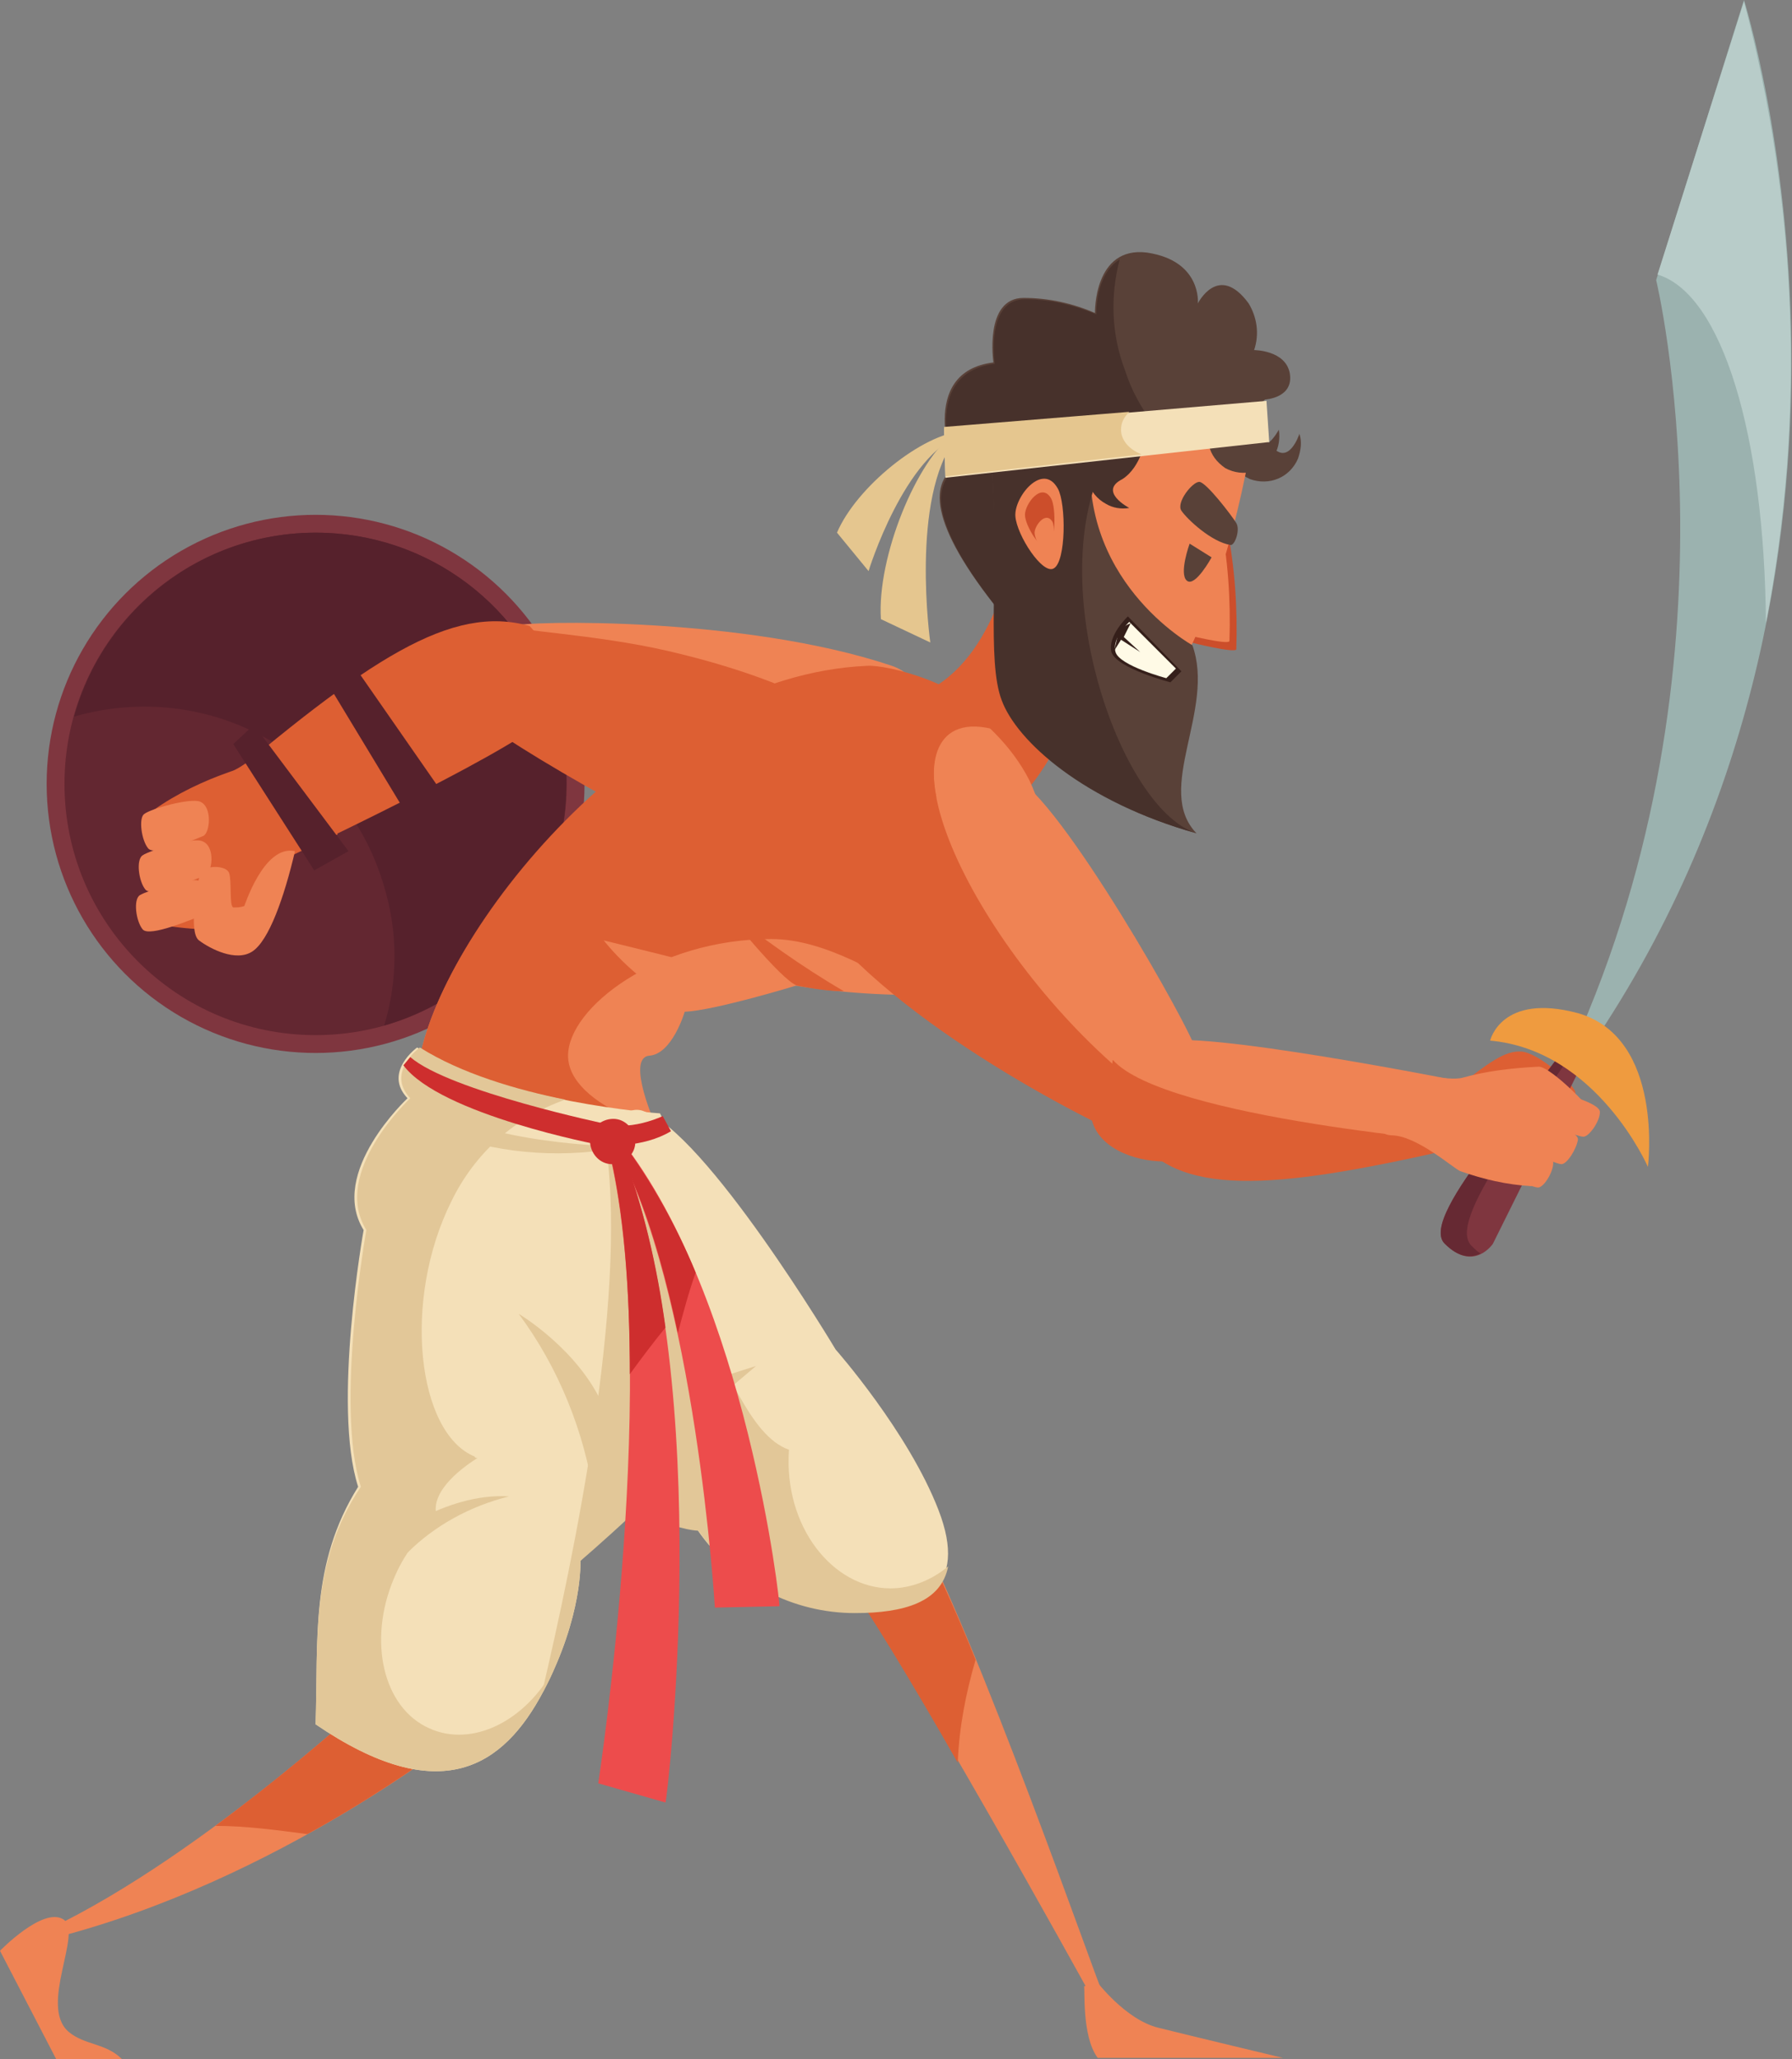 <?xml version="1.0" encoding="utf-8"?>
<!-- Generator: Adobe Illustrator 24.2.1, SVG Export Plug-In . SVG Version: 6.00 Build 0)  -->
<svg version="1.1" id="Warstwa_1" xmlns="http://www.w3.org/2000/svg" xmlns:xlink="http://www.w3.org/1999/xlink" x="0px" y="0px"
	 viewBox="0 0 130.6 150" style="enable-background:new 0 0 130.6 150;" xml:space="preserve">
<rect x="0" y="0" width="130.6" height="150" fill="#808080" stroke="none"/>
<style type="text/css">
	.st0{fill:#DD5F33;}
	.st1{fill:#CC4E2B;}
	.st2{fill:#EF8354;}
	.st3{fill:#594138;}
	.st4{fill:#7F363F;}
	.st5{fill:#632731;}
	.st6{fill:#56212C;}
	.st7{fill:#F4E0B8;}
	.st8{fill:#E2C798;}
	.st9{fill:#47312B;}
	.st10{fill:#E5C68F;}
	.st11{fill:#9BB2AF;}
	.st12{fill:#B8CCC9;}
	.st13{fill:#ED4C4C;}
	.st14{fill:#CE2E2E;}
	.st15{fill:#662933;}
	.st16{fill:#EF9B3F;}
	.st17{fill:#351F1A;}
	.st18{fill:#FFFAE6;}
</style>
<g id="Warstwa_2_1_">
	<g id="_11">
		<path class="st0" d="M106.2,79.2c2.3-1.8,3.5-2.7,4.7-2.6s3.6,2.2,3.9,2.9c0.2,0.8-2.6,1.9-3.2,2.2s-1.6-0.6-1.4-1.1
			s1.3-1.6,1.1-1.8c-0.2-0.2-0.4-0.3-0.6-0.3C110.8,78.5,107.4,80.7,106.2,79.2z"/>
		<path class="st1" d="M89.4,38.3c0.6,3,0.8,6,0.7,9c-0.1,0.3-3.3-0.5-3.3-0.5L89.4,38.3z"/>
		<path class="st2" d="M88.9,37.7c0.6,3,0.8,6,0.7,9c-0.1,0.3-3.3-0.5-3.3-0.5L88.9,37.7z"/>
		<path class="st3" d="M89.4,31.1c-0.1,1.9,0.2,3.1,1.7,3.8c1.4,0.5,2.9-0.1,3.5-1.5c0.2-0.6,0.3-1.2,0.1-1.8c0,0-0.8,2.5-2.1,0.8
			C91.6,31.1,89.4,31.1,89.4,31.1z"/>
		<circle class="st4" cx="23" cy="57.1" r="19.6"/>
		<circle class="st5" cx="23" cy="57.1" r="18.3"/>
		<path class="st6" d="M23,38.8c-8.2,0-15.4,5.5-17.6,13.4c9.7-2.8,19.8,2.7,22.6,12.4c1,3.3,1,6.8,0,10.1
			c9.7-2.8,15.3-12.9,12.6-22.6C38.4,44.2,31.2,38.8,23,38.8z"/>
		<path class="st0" d="M65,48.6c-10.7-3.6-26.6-3.3-27.7-2.9c-1.1,0.4-2.4,6-1.5,7.2s20,12.2,23.6,11.9C63.2,64.5,71.2,50.7,65,48.6
			z"/>
		<path class="st2" d="M48.6,47.4c7.8,1.8,14.5,4.7,17.7,9.1c1.4-3.5,1.6-7-1.3-8c-10.7-3.6-26.6-3.3-27.7-2.9
			C37,45.9,43.4,46.2,48.6,47.4z"/>
		<path class="st0" d="M38.6,45.6C32.9,44,26.9,47.9,15,58.1l4.4,5.1c0,0,15.2-7.1,19.4-10.1C43,50.1,38.6,45.6,38.6,45.6z"/>
		<path class="st0" d="M73.9,38.3c0,3.6-2.3,11.4-8,12.6l8.1,7.5c4.7-4,9.2-20.1,9.2-20.1H73.9z"/>
		<path class="st2" d="M75,56.8c-2.5-4.9-8.6-8.2-11.8-8.1c-16.3,0.7-31.3,19.4-32.7,28.9L47.8,82c0,0-2.2-4.9-0.5-5.1
			c1.7-0.1,2.6-3.2,2.6-3.2c2.2-0.1,8.1-1.9,8.1-1.9c3.8,0.6,7.7,0.8,11.5,0.6C76.7,72.1,77.5,61.8,75,56.8z"/>
		<path class="st0" d="M68.5,59c-1-3-0.6-7.2,4.2-5.8c-2.1-3.4-8.1-4.8-9.5-4.7c-16.4,0.7-31.3,19.6-32.7,29.1L46,81.5
			c-2.8-1.2-4.6-2.8-4.6-4.6c0-3.5,6.5-8.5,14.8-8.5c4.1,0,8.1,2.8,10.8,4c0.8,0,1.6,0,2.5-0.1C76.7,72.1,70.9,63.9,68.5,59z"/>
		<path class="st2" d="M66.4,110.5l-5.2,3.8c4.7,6.4,18.1,30.7,18.1,30.7h1C80.2,145.1,71.1,118.9,66.4,110.5z"/>
		<path class="st0" d="M71.1,120.9c-1.4-3.5-3-7-4.7-10.3l-5.2,3.8c1.9,2.6,5.3,8.2,8.6,14C69.9,125.8,70.4,123.3,71.1,120.9z"/>
		<path class="st7" d="M38.2,103.9c8,7.5,12.6,7.5,12.6,7.5c2.6,3.8,6.9,6,11.4,6c5.1,0,8.4-1.7,6.2-7.4s-7.5-11.7-7.5-11.7
			s-9.5-15.9-14.1-17.4C42.1,79.5,38.2,103.9,38.2,103.9z"/>
		<path class="st8" d="M64.9,115.7c-4.2,0-7.8-4.5-7.4-10.1c-2.9-1-4.5-6.2-7.1-10.3c-4.1-6.4-6.8-11-3.8-12.9
			c0.5-0.3,1.1-0.5,1.6-0.5c-0.4-0.3-0.9-0.6-1.4-0.8c-4.7-1.5-8.5,22.9-8.5,22.9c8,7.5,12.6,7.5,12.6,7.5c2.6,3.8,6.9,6,11.4,6
			c3.6,0,6.3-0.8,6.8-3.4C67.9,115.1,66.4,115.7,64.9,115.7z"/>
		<path class="st3" d="M73.9,45.8c-5.9-6.9-6.3-10.3-4.4-11.7c0,0-2.7-7,2.9-7.7c0,0-0.7-4.7,2.2-4.7c1.8,0,3.6,0.4,5.2,1.1
			c0,0-0.1-4.9,3.8-4.4c4,0.6,3.7,3.7,3.7,3.7s1.5-3,3.7,0c0.6,1,0.8,2.2,0.4,3.4c0,0,2.3,0,2.6,1.7c0.3,1.8-1.8,1.9-1.8,1.9
			L73.9,45.8z"/>
		<path class="st9" d="M82,27c-1-2.6-1.1-5.4-0.4-8.1c-1.8,1.1-1.7,4-1.7,4c-1.7-0.7-3.4-1.1-5.2-1.1c-2.9,0-2.2,4.7-2.2,4.7
			c-5.6,0.7-2.9,7.7-2.9,7.7c-1.9,1.4-1.5,4.8,4.4,11.7l13.3-12C84.8,32.2,82.9,29.8,82,27z"/>
		<path class="st2" d="M76.8,39.3l1-5.6l13.7-3.4c0,0-1.5,12.1-6.2,19.5c-4.7,7.4-8.1-1.8-8.1-1.8L76.8,39.3z"/>
		<path class="st3" d="M72.3,34.2c0.5,7.5,0.1,14,1.2,16.9c1.1,3,5.5,7.3,13.7,9.6c-3.1-3.2,1.4-9-0.3-13.7c0,0-8.7-4.8-7.3-14.9
			L72.3,34.2z"/>
		<path class="st9" d="M81.2,32.5c0-0.1-8.9,1.7-8.9,1.7c0.5,7.5-0.4,13.9,0.7,16.8c1.1,3,6,7.4,14.2,9.7l0,0
			C81.3,58.8,75.5,40.9,81.2,32.5z"/>
		<path class="st9" d="M83.5,31.9c-1.9-0.3-3.1-0.2-4,1.2c-0.7,1.3-0.2,2.9,1.1,3.6c0.5,0.3,1.1,0.4,1.7,0.3c0,0-2.3-1.2-0.5-2.1
			C83.2,34,83.5,31.9,83.5,31.9z"/>
		<path class="st3" d="M88.2,30.1c-0.4,1.9-0.2,3.1,1.1,4c1.3,0.7,2.9,0.3,3.6-1c0.3-0.5,0.4-1.2,0.3-1.8c0,0-1.2,2.3-2.1,0.5
			C90.4,30.4,88.2,30.1,88.2,30.1z"/>
		<polygon class="st7" points="92.5,32.2 92.3,29.2 68.8,31.2 68.9,34.8 		"/>
		<path class="st10" d="M81.7,31.3c0-0.5,0.2-0.9,0.6-1.3l-13.5,1.1l0.1,3.6l14.3-1.6C82.2,32.7,81.7,32,81.7,31.3z"/>
		<path class="st2" d="M61.8,68.5c7.6,8.1,21.5,15.1,22.6,15.3s3.1-5.7,2.8-7.2c-0.3-1.5-10-18.6-13.3-20S57.5,63.8,61.8,68.5z"/>
		<path class="st0" d="M69.3,53.1c-1.1-4.6-12.6,11-8.2,15.6c7.5,8.1,22.1,14.9,23.2,15c0.5,0.1,1.6-0.8,2.5-2
			C75.2,75,64.3,57.2,69.3,53.1z"/>
		<path class="st2" d="M83.9,82.4c3.6,4.2,10.9,3.6,23.8,0.5l1-3.7c0,0-19.2-3.9-23.5-3.4C80.9,76.4,83.9,82.4,83.9,82.4z"/>
		<path class="st0" d="M81.1,77.2c-0.4,1.9,2.1,6.1,2.1,6.1c3.6,4.2,11.5,3,24.4,0C107.6,83.3,84.9,81.5,81.1,77.2z"/>
		<path class="st2" d="M80,149.9h13.5c0,0-6.7-1.6-9.1-2.2c-2.4-0.6-4.5-3.4-4.5-3.4l-0.9,0.4C79.1,144.7,78.8,148.3,80,149.9z"/>
		<path class="st11" d="M127.1,0l-6.4,20.4c0,0,6.7,27.7-6.1,56l0.8,0.6C140.2,41.4,127.1,0,127.1,0z"/>
		<path class="st12" d="M128.7,45.4c2.9-15,2.3-30.5-1.6-45.3L120.8,20C125.5,21.4,128.6,31.7,128.7,45.4z"/>
		<path class="st4" d="M115,74.8c-2.3,4.2-11.8,13.8-9.7,15.8c2.1,2.1,3.5,0,3.5,0l7.7-15.5L115,74.8z"/>
		<path class="st2" d="M27.9,122.9c0,0-12.8,12.1-24.3,17.6l0.2,0.7c16.6-4.2,30.1-15.1,30.1-15.1L27.9,122.9z"/>
		<path class="st0" d="M22.4,133.6c4-2.2,7.8-4.7,11.4-7.4l-5.9-3.3c-3.9,3.6-7.9,6.9-12.2,10.1C17.9,133,20.1,133.3,22.4,133.6z"/>
		<path class="st7" d="M23,125.6c9.1,6.2,13.7,3.1,16.6-2.4c2.9-5.5,2.7-9.5,2.7-9.5s4.5-5.4,5.6-8.8l3-2.9c0,0,1-13.6-2.8-20.9
			c0,0-11.5-0.8-17.7-4.8c0,0-2.5,1.8-0.7,3.7c0,0-5.8,5.4-3.2,9.6c0,0-2.3,12.8-0.4,18.7C22.6,113.9,23.2,119.4,23,125.6z"/>
		<path class="st8" d="M44.2,83.7c1.5,11.2-2.4,29.8-4.7,39.6c0,0,0-0.1,0.1-0.1c2.9-5.5,2.7-9.5,2.7-9.5s6.9-5.9,8.6-8.6
			c0.7-8.3-3.1-18.3-5.8-21.1L44.2,83.7z"/>
		<path class="st8" d="M31.3,125.9c-3.4-1.5-4.5-6.4-2.6-10.9c0.7-1.7,1.8-3.2,3.3-4.3c-0.1-0.1-0.1-0.2-0.2-0.4
			c-0.3-1.2,0.8-2.7,3-4.1c-0.1,0-0.2,0-0.2-0.1c-4.2-1.7-5.3-11.4-1.7-18.6c1.7-3.5,4.6-6.1,8.3-7.4c-3.5-0.7-7.6-1.9-10.6-3.8
			c0,0-2.5,1.8-0.7,3.7c0,0-5.8,5.4-3.2,9.6c0,0-2.3,12.8-0.4,18.7c-3.7,5.5-3.1,11-3.3,17.3c9.1,6.2,13.7,3.1,16.6-2.4
			c0.3-0.6,0.6-1.1,0.8-1.7C38.3,125.4,34.4,127.3,31.3,125.9z"/>
		<path class="st8" d="M42.9,103.5c2.3-0.1,4.7,0,7,0.4l5.2-4.4C55.1,99.5,48.1,101.7,42.9,103.5z"/>
		<path class="st8" d="M37.1,109c-2.8,0.7-5.4,2.1-7.4,4.1l-1.8-0.7C27.9,112.3,32.4,108.7,37.1,109z"/>
		<path class="st8" d="M31.4,80.8l1.3,1.9c4.1,1.4,8.6,1.7,12.9,0.8C45.6,83.5,37.4,83.6,31.4,80.8z"/>
		<path class="st13" d="M45.3,83.8l-1-0.3c4,15.8-0.7,46.4-0.7,46.4l4.9,1.4C48.6,131.3,52.2,101.1,45.3,83.8z"/>
		<path class="st13" d="M45.3,83.1l-0.6,0.1c6,10.6,7.4,33.9,7.4,33.9l4.7-0.1C56.9,117,54.4,94.7,45.3,83.1z"/>
		<path class="st14" d="M46.3,83.2c0-0.9-0.7-1.7-1.6-1.7c-0.9,0-1.7,0.7-1.7,1.6s0.7,1.7,1.6,1.7l0,0
			C45.5,84.8,46.3,84.1,46.3,83.2L46.3,83.2z"/>
		<path class="st2" d="M8.9,150H4.1L0,142.1c0,0,3.1-3.2,4.6-2.3S2.8,146.1,5,148C6.2,149,7.7,148.8,8.9,150z"/>
		<path class="st0" d="M52.7,66.1c2.8,2.2,5.7,4.3,8.8,6.1c-1.2,0-2.3-0.2-3.4-0.4C56.9,71.4,52.7,66.1,52.7,66.1z"/>
		<path class="st0" d="M24.6,60.8c0,0-2.5,0.2-3.1,1.2c-1.2,1.9-2.7,3.7-4.3,5.4c-0.6,0.6-4.8,0.2-6.2-0.2c0.5-0.8,0.2-8.2,0.2-8.2
			c1.7-1.2,3.6-2.1,5.6-2.8c0.8-0.2,2.3-1.6,3.9-2.4C22.9,52.7,24.6,60.8,24.6,60.8z"/>
		<path class="st2" d="M21.5,62c-0.8,3.4-1.9,6.5-3.1,7.3c-1.2,0.8-3.1-0.2-3.9-0.8c-0.8-0.6-0.1-4.3,0.1-4.9c0.3-0.6,1.9-0.6,2.1,0
			s0,2.4,0.3,2.5c0.3,0,0.5,0,0.8-0.1C17.8,66.1,19.2,61.5,21.5,62z"/>
		<path class="st2" d="M14.6,64.2c0.9,0.4,0.7,2.3,0.1,2.5s-3.8,1.6-4.3,1s-0.7-2.2-0.2-2.5C10.7,64.9,13.9,63.8,14.6,64.2z"/>
		<path class="st2" d="M14.8,61.3c0.9,0.4,0.7,2.3,0.1,2.5s-3.8,1.6-4.3,1c-0.5-0.6-0.7-2.2-0.2-2.5C10.8,62,14.1,60.9,14.8,61.3z"
			/>
		<path class="st2" d="M14.6,58.4c0.9,0.4,0.7,2.3,0.2,2.5s-3.5,1.5-4,0.9s-0.7-2.2-0.3-2.5C11,58.9,13.9,58.1,14.6,58.4z"/>
		<polygon class="st6" points="18.5,52.8 17,54.2 22.9,63.4 25.4,62 		"/>
		<polygon class="st6" points="24.9,47.2 23.1,48.5 30,59.9 32.9,58.7 		"/>
		<path class="st0" d="M84.8,84.6c-2.1,0-5-1-5.3-3.4c-0.1-1.4,3.8,0.9,3.8,0.9L84.8,84.6z"/>
		<path class="st2" d="M77.1,35.6c-1.1-2-3.2,0.6-3.1,2s2,4.3,2.8,3.8C77.7,40.9,77.7,36.7,77.1,35.6z"/>
		<path class="st1" d="M76.6,36.3c-0.7-1.2-1.9,0.4-1.9,1.2c0,0.8,1.2,2.7,1.7,2.4C76.9,39.6,77,37,76.6,36.3z"/>
		<path class="st2" d="M76.7,38c-0.5-0.8-1.3,0.3-1.3,0.8c0,0.6,0.8,1.8,1.2,1.7C76.9,40.3,76.9,38.4,76.7,38z"/>
		<path class="st3" d="M89.7,39.7c-1.4-0.2-3.2-1.9-3.6-2.5s0.8-2.1,1.3-2.1s2.4,2.5,2.7,3S90,39.7,89.7,39.7z"/>
		<path class="st3" d="M86.7,39.6l1.6,1c0,0-1.2,2.2-1.8,1.7S86.7,39.6,86.7,39.6z"/>
		<path class="st10" d="M70.2,31.6v-0.2c-3,0.2-7.8,4.1-9.2,7.4l2.3,2.8C63.3,41.6,65.9,33.1,70.2,31.6z"/>
		<path class="st10" d="M69.7,31.9l-0.1-0.4c-2.8,2-5.7,9.1-5.4,13.6l3.6,1.7C67.8,46.8,66.3,36.2,69.7,31.9z"/>
		<path class="st8" d="M37.8,95.7c2.9,3.9,4.8,8.6,5.5,13.4l0.7-6.6C42.2,98.3,37.8,95.7,37.8,95.7z"/>
		<path class="st15" d="M107.2,90.7c-1.9-2.1,6-11.2,8.4-15.8l-0.6-0.1c-2.3,4.2-11.8,13.8-9.7,15.8c1.1,1.1,2,1,2.6,0.7
			C107.7,91.2,107.5,91,107.2,90.7z"/>
		<path class="st16" d="M108.6,75.8c7.8,0.7,11.5,9.2,11.5,9.2s1.2-9.4-5.1-11.2C109.4,72.3,108.6,75.8,108.6,75.8z"/>
		<path class="st2" d="M50,73.1c-3.4-1.2-6-4.6-6-4.6s5.7,1.4,6,1.5C50.3,70.2,50,73.1,50,73.1z"/>
		<path class="st17" d="M86.1,48.9l-3.9-4c0,0-1.5,1.4-1.2,2.6c0.4,1.2,4.3,2.2,4.3,2.2L86.1,48.9z"/>
		<path class="st18" d="M85.7,48.7l-3.4-3.4c0,0-1.3,1.2-1,2.2s3.7,1.9,3.7,1.9L85.7,48.7z"/>
		<path class="st17" d="M83.1,47.5l-1.2-1.1l0.5-1c0,0-0.8,0.3-0.9,0.7c-0.1,0.5-0.3,1.3-0.3,1.3l0.5-0.8L83.1,47.5z"/>
		<path class="st14" d="M48.5,96.7c-0.6-4.4-1.6-8.8-3.2-13l-1-0.3c1.2,4.7,1.6,10.6,1.6,16.7C46.7,99,47.6,97.8,48.5,96.7z"/>
		<path class="st14" d="M50.7,92.7c-1.4-3.4-3.2-6.6-5.4-9.6l-0.6,0.1c2.1,3.6,3.6,8.7,4.7,13.9C49.8,95.6,50.2,94.1,50.7,92.7z"/>
		<path class="st14" d="M29.9,77l-0.5,0.6c2.7,3.6,14.3,5.8,14.3,5.8l0.6-1.5C44.3,81.9,32.8,79.5,29.9,77z"/>
		<path class="st14" d="M48.3,81.3c-0.9,0.4-2,0.7-3,0.7l0.2,1.4c1.2-0.1,2.4-0.4,3.4-1L48.3,81.3z"/>
		<path class="st2" d="M102.1,78c0,0,3.5,0.8,4.5,0.5c1.8-0.5,3.6-0.7,5.5-0.8c0.7-0.1,3.3,2.4,4,3.4c-0.8,0.3-4.5,5.3-4.5,5.3
			c-1.8-0.1-3.5-0.5-5.2-1.1c-0.6-0.3-3.2-2.6-5-2.6C99.1,82.6,102.1,78,102.1,78z"/>
		<path class="st2" d="M111.9,81.1c-0.4-0.8,0.8-1.9,1.3-1.7c0.4,0.2,3.4,0.9,3.4,1.6s-0.8,1.8-1.2,1.8
			C114.9,82.8,112.2,81.7,111.9,81.1z"/>
		<path class="st2" d="M110.3,83c-0.4-0.8,0.8-1.9,1.3-1.7s3.4,1,3.4,1.7c-0.1,0.7-0.8,1.8-1.2,1.8S110.6,83.6,110.3,83z"/>
		<path class="st2" d="M108.9,84.9c-0.4-0.8,0.7-1.9,1.2-1.7c0.4,0.2,3.1,0.8,3.1,1.5s-0.7,1.8-1.1,1.8S109.2,85.6,108.9,84.9z"/>
	</g>
</g>
</svg>

